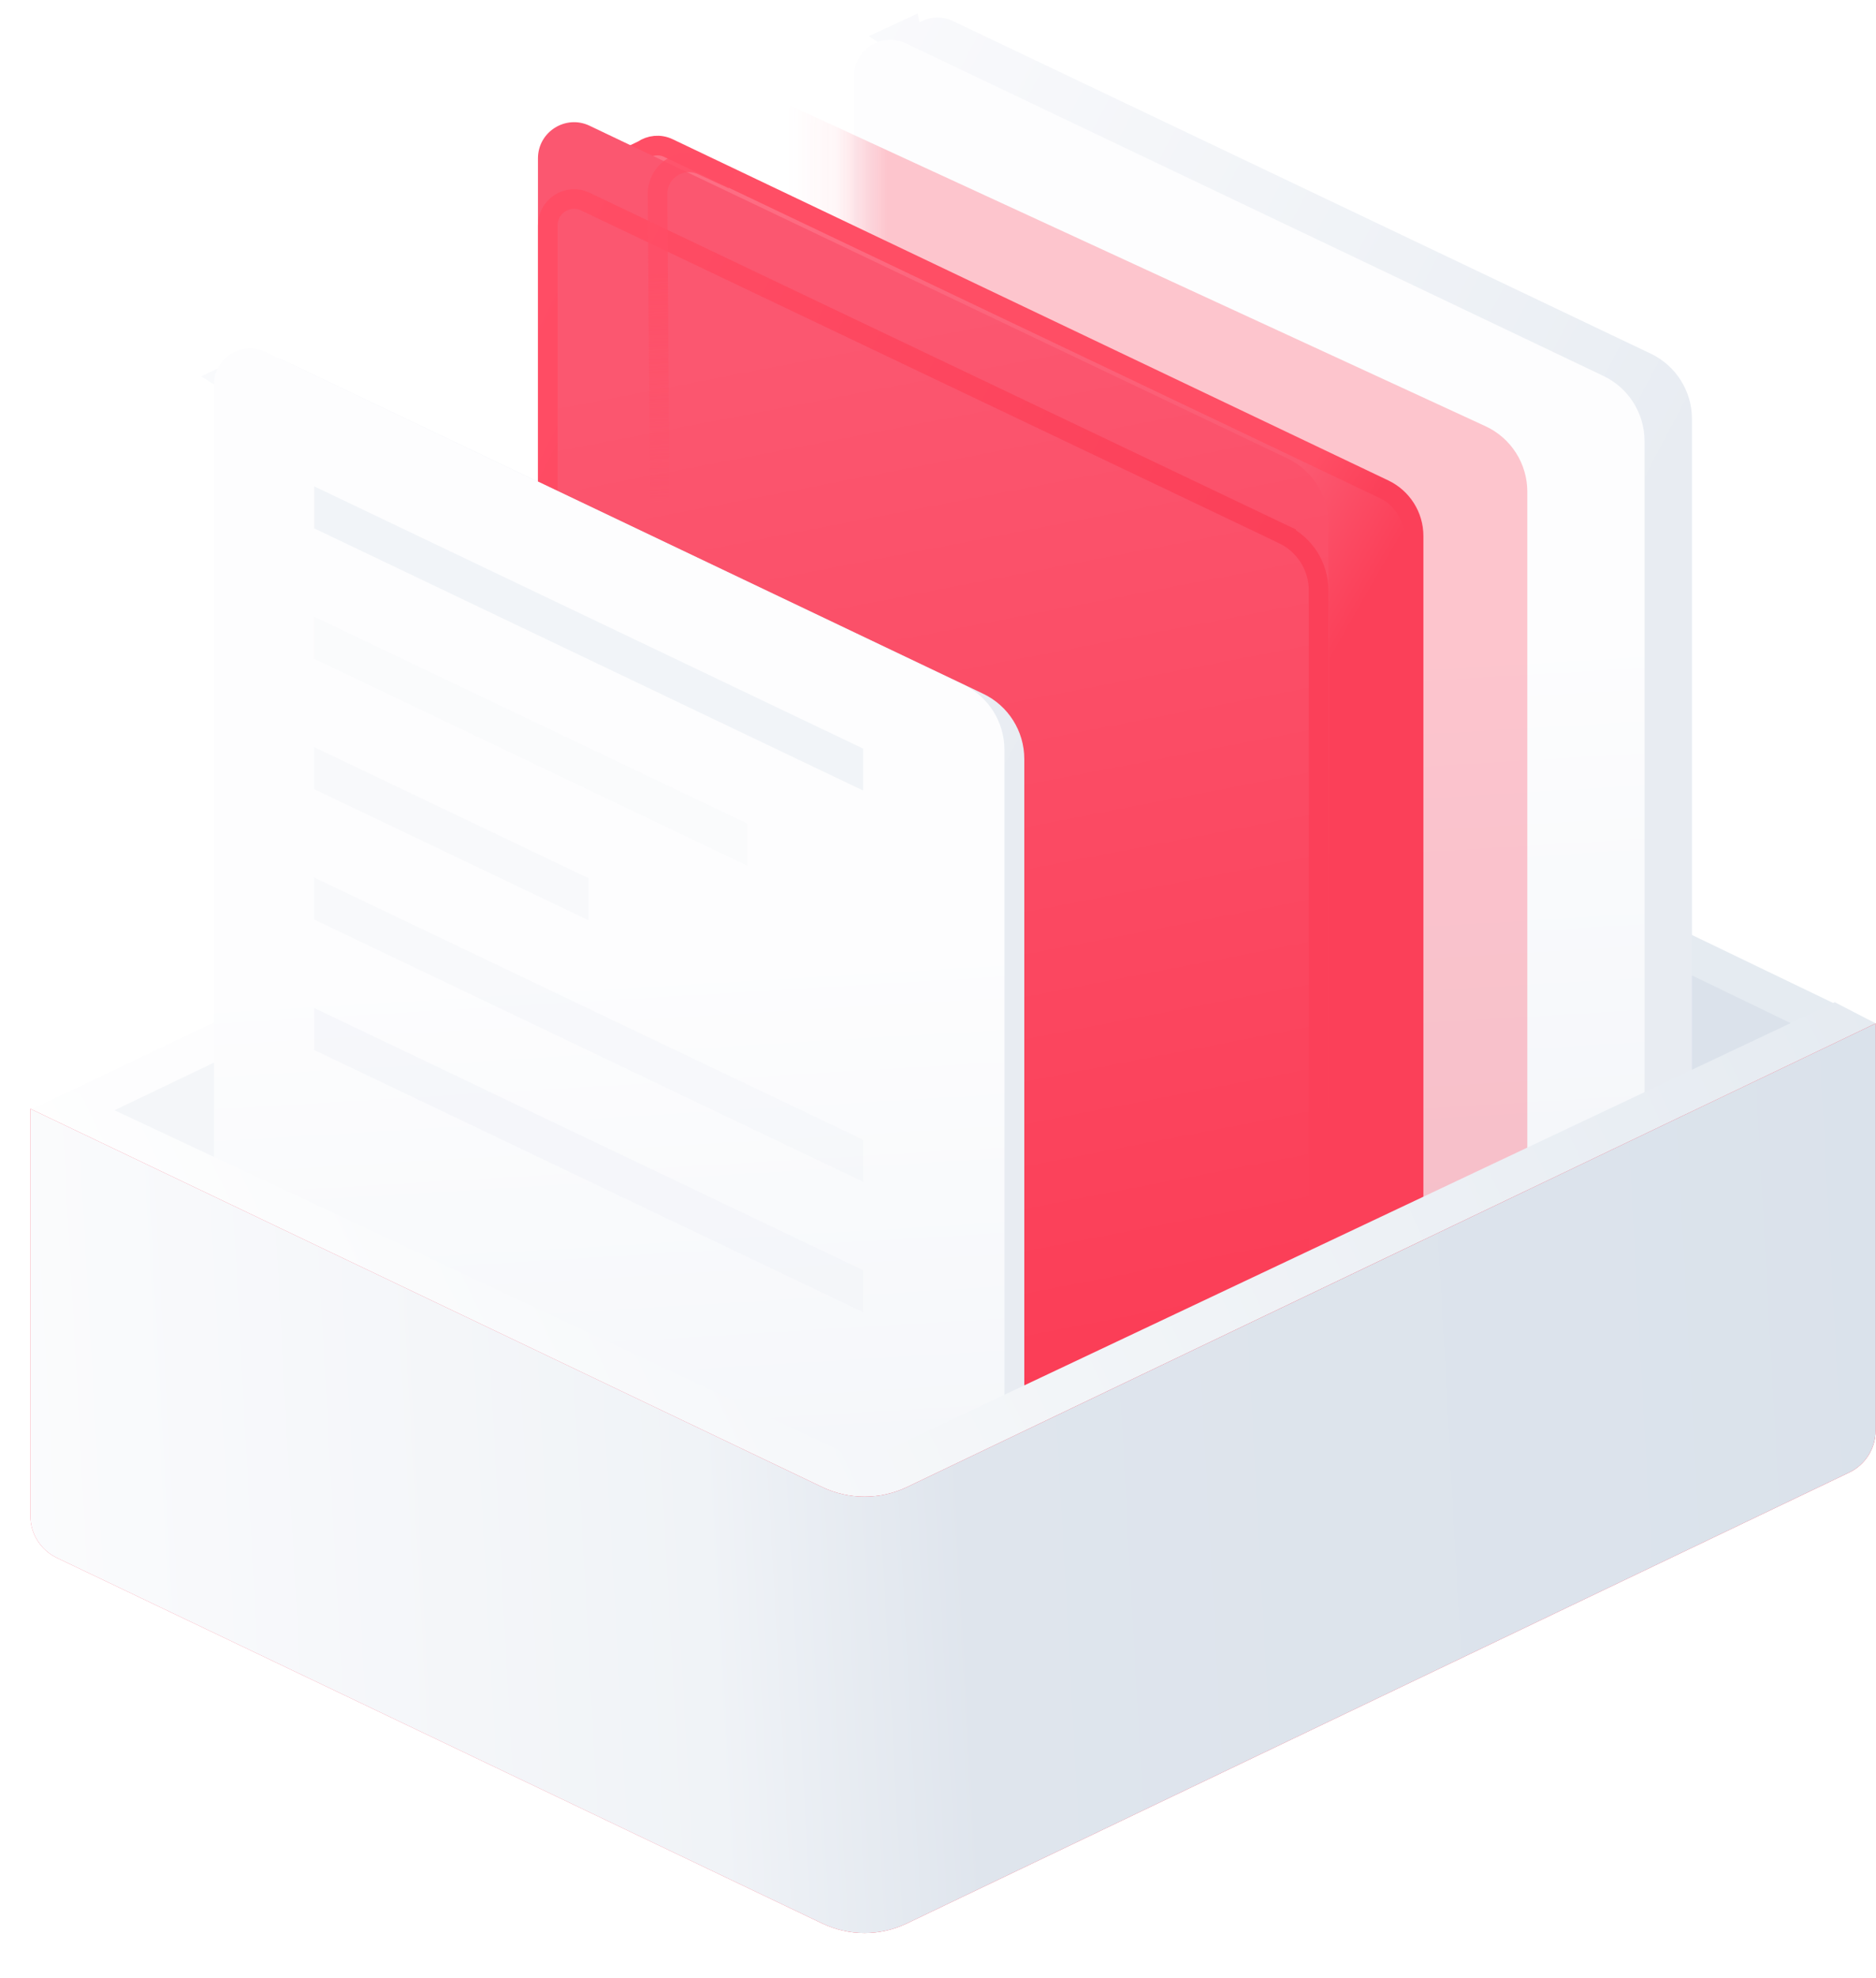 <svg width="37" height="39" viewBox="0 0 37 39" fill="none" xmlns="http://www.w3.org/2000/svg">
<path d="M1.744 21.872L4.356 23.093L4.441 20.519L1.744 21.872Z" fill="#F4F6F9"/>
<path d="M1.46 22.272L0.606 21.882L9.225 17.769L10.126 18.122L1.46 22.272Z" fill="#FDFDFE"/>
<path d="M35.842 20.117L33.231 21.338L33.145 18.765L35.842 20.117Z" fill="#DBE2EB"/>
<path d="M36.146 20.573L37 20.182L28.431 16.055L27.53 16.408L36.146 20.573Z" fill="#E5EBF1"/>
<path fill-rule="evenodd" clip-rule="evenodd" d="M18.099 0.266L17.135 0.713L17.779 1.134V23.683L33.37 30.091V8.259C33.37 7.71 33.054 7.21 32.558 6.973L18.797 0.416C18.57 0.308 18.326 0.331 18.134 0.442L18.099 0.266Z" fill="url(#paint0_linear)"/>
<path d="M32.435 30.529L25.028 31.794L16.845 24.121V1.497C16.845 0.974 17.39 0.629 17.863 0.854L31.624 7.412C32.119 7.648 32.435 8.148 32.435 8.697V30.529Z" fill="url(#paint1_linear)"/>
<mask id="mask0" mask-type="alpha" maskUnits="userSpaceOnUse" x="16" y="0" width="17" height="32">
<path d="M32.435 30.529L25.028 31.794L16.844 24.121V1.497C16.844 0.974 17.39 0.629 17.862 0.854L31.623 7.412C32.119 7.648 32.435 8.148 32.435 8.697V30.529Z" fill="url(#paint2_linear)"/>
</mask>
<g mask="url(#mask0)">
<g opacity="0.3" filter="url(#filter0_f)">
<path d="M30.123 31.514L22.418 33.155L13.016 24.649V0.897L29.295 8.402C29.8 8.634 30.123 9.139 30.123 9.695V31.514Z" fill="#FB4059"/>
</g>
</g>
<path d="M12.289 26.247L27.88 32.656V10.567C27.88 10.175 27.654 9.817 27.3 9.648L13.184 2.92C13.01 2.837 12.822 2.862 12.68 2.958L11.141 3.698L12.289 4.499V26.247Z" fill="url(#paint3_linear)" stroke="url(#paint4_linear)" stroke-width="0.387"/>
<g filter="url(#filter1_i)">
<path d="M26.201 33.475L18.495 35.116L10.61 27.067V4.443C10.61 3.92 11.156 3.575 11.628 3.8L25.389 10.358C25.885 10.594 26.201 11.094 26.201 11.643V33.475Z" fill="url(#paint5_linear)"/>
</g>
<path d="M26.007 11.643V33.319L18.559 34.904L10.804 26.988V4.443C10.804 4.062 11.201 3.811 11.545 3.975L25.306 10.533L25.389 10.358L25.306 10.533C25.734 10.737 26.007 11.169 26.007 11.643Z" stroke="url(#paint6_linear)" stroke-width="0.387"/>
<g opacity="0.78" filter="url(#filter2_f)">
<path d="M13.011 9.935L12.969 3.826C12.966 3.372 13.435 3.069 13.847 3.258L14.451 3.536" stroke="url(#paint7_linear)" stroke-width="0.387"/>
</g>
<g filter="url(#filter3_i)">
<path fill-rule="evenodd" clip-rule="evenodd" d="M5.475 6.351L4.51 6.798L5.154 7.219V29.768L20.744 36.176V14.344C20.744 13.795 20.429 13.294 19.933 13.058L6.172 6.501C5.945 6.393 5.701 6.416 5.509 6.527L5.475 6.351Z" fill="url(#paint8_linear)"/>
</g>
<path d="M19.81 36.614L4.22 30.206V7.582C4.22 7.058 4.765 6.714 5.238 6.939L18.999 13.497C19.494 13.733 19.81 14.233 19.81 14.782V36.614Z" fill="url(#paint9_linear)"/>
<path d="M17.689 29.422L17.703 29.429L17.095 29.772L0.606 21.874L1.421 21.497L16.548 28.59C16.851 28.732 17.201 28.732 17.503 28.589L36.187 19.76L36.993 20.177L17.689 29.422Z" fill="url(#paint10_linear)"/>
<path d="M16.217 29.319C16.745 29.571 17.359 29.571 17.887 29.319L36.992 20.179V28.205C36.992 28.558 36.789 28.88 36.471 29.032L17.887 37.922C17.359 38.175 16.745 38.175 16.217 37.923L1.121 30.714C0.802 30.561 0.599 30.24 0.599 29.886V21.861L16.217 29.319Z" fill="url(#paint11_linear)"/>
<path d="M16.217 29.319C16.745 29.571 17.359 29.571 17.887 29.319L36.992 20.179V28.205C36.992 28.558 36.789 28.88 36.471 29.032L17.887 37.922C17.359 38.175 16.745 38.175 16.217 37.923L1.121 30.714C0.802 30.561 0.599 30.24 0.599 29.886V21.861L16.217 29.319Z" fill="url(#paint12_linear)"/>
<path d="M6.197 9.589L17.023 14.759V15.586L6.197 10.417V9.589Z" fill="#F1F4F8"/>
<path opacity="0.3" d="M6.197 12.16L14.734 16.236V17.064L6.197 12.988V12.16Z" fill="#F1F4F8"/>
<path opacity="0.4" d="M6.197 14.731L11.61 17.316V18.144L6.197 15.559V14.731Z" fill="#F1F4F8"/>
<path opacity="0.4" d="M6.197 17.302L17.023 22.472V23.3L6.197 18.13V17.302Z" fill="#F1F4F8"/>
<path opacity="0.6" d="M6.197 19.874L17.023 25.044V25.871L6.197 20.702V19.874Z" fill="#F1F4F8"/>
<defs>
<filter id="filter0_f" x="9.762" y="-2.356" width="23.615" height="38.765" filterUnits="userSpaceOnUse" color-interpolation-filters="sRGB">
<feFlood flood-opacity="0" result="BackgroundImageFix"/>
<feBlend mode="normal" in="SourceGraphic" in2="BackgroundImageFix" result="shape"/>
<feGaussianBlur stdDeviation="1.627" result="effect1_foregroundBlur"/>
</filter>
<filter id="filter1_i" x="10.61" y="2.409" width="15.591" height="32.707" filterUnits="userSpaceOnUse" color-interpolation-filters="sRGB">
<feFlood flood-opacity="0" result="BackgroundImageFix"/>
<feBlend mode="normal" in="SourceGraphic" in2="BackgroundImageFix" result="shape"/>
<feColorMatrix in="SourceAlpha" type="matrix" values="0 0 0 0 0 0 0 0 0 0 0 0 0 0 0 0 0 0 127 0" result="hardAlpha"/>
<feOffset dy="-1.321"/>
<feGaussianBlur stdDeviation="1.981"/>
<feComposite in2="hardAlpha" operator="arithmetic" k2="-1" k3="1"/>
<feColorMatrix type="matrix" values="0 0 0 0 1 0 0 0 0 1 0 0 0 0 1 0 0 0 0.96 0"/>
<feBlend mode="overlay" in2="shape" result="effect1_innerShadow"/>
</filter>
<filter id="filter2_f" x="12.465" y="2.697" width="2.377" height="7.549" filterUnits="userSpaceOnUse" color-interpolation-filters="sRGB">
<feFlood flood-opacity="0" result="BackgroundImageFix"/>
<feBlend mode="normal" in="SourceGraphic" in2="BackgroundImageFix" result="shape"/>
<feGaussianBlur stdDeviation="0.155" result="effect1_foregroundBlur"/>
</filter>
<filter id="filter3_i" x="3.968" y="6.351" width="16.776" height="30.445" filterUnits="userSpaceOnUse" color-interpolation-filters="sRGB">
<feFlood flood-opacity="0" result="BackgroundImageFix"/>
<feBlend mode="normal" in="SourceGraphic" in2="BackgroundImageFix" result="shape"/>
<feColorMatrix in="SourceAlpha" type="matrix" values="0 0 0 0 0 0 0 0 0 0 0 0 0 0 0 0 0 0 127 0" result="hardAlpha"/>
<feOffset dx="-0.542" dy="0.62"/>
<feGaussianBlur stdDeviation="0.813"/>
<feComposite in2="hardAlpha" operator="arithmetic" k2="-1" k3="1"/>
<feColorMatrix type="matrix" values="0 0 0 0 0.984 0 0 0 0 0.325 0 0 0 0 0.424 0 0 0 0.24 0"/>
<feBlend mode="normal" in2="shape" result="effect1_innerShadow"/>
</filter>
<linearGradient id="paint0_linear" x1="16.115" y1="-0.992" x2="33.638" y2="8.26" gradientUnits="userSpaceOnUse">
<stop stop-color="#FBFBFD"/>
<stop offset="0.87" stop-color="#EBEFF4"/>
<stop offset="0.994" stop-color="#E8ECF2"/>
</linearGradient>
<linearGradient id="paint1_linear" x1="24.912" y1="-10.877" x2="28.142" y2="42.923" gradientUnits="userSpaceOnUse">
<stop offset="0.438" stop-color="#FDFDFE"/>
<stop offset="1" stop-color="#E5EBF2"/>
</linearGradient>
<linearGradient id="paint2_linear" x1="24.912" y1="-10.877" x2="28.141" y2="42.923" gradientUnits="userSpaceOnUse">
<stop offset="0.438" stop-color="#FDFDFE"/>
<stop offset="1" stop-color="#E5EBF2"/>
</linearGradient>
<linearGradient id="paint3_linear" x1="9.872" y1="1.855" x2="27.128" y2="11.726" gradientUnits="userSpaceOnUse">
<stop stop-color="#FE758A"/>
<stop offset="0.87" stop-color="#FB5A72"/>
<stop offset="0.994" stop-color="#FB4059"/>
</linearGradient>
<linearGradient id="paint4_linear" x1="26.016" y1="8.923" x2="27.23" y2="9.679" gradientUnits="userSpaceOnUse">
<stop stop-color="#FF4E65"/>
<stop offset="1" stop-color="#FB4059"/>
</linearGradient>
<linearGradient id="paint5_linear" x1="18.405" y1="35.116" x2="13.273" y2="8.524" gradientUnits="userSpaceOnUse">
<stop stop-color="#FB364F"/>
<stop offset="1" stop-color="#FB5770"/>
</linearGradient>
<linearGradient id="paint6_linear" x1="25.105" y1="11.229" x2="11.176" y2="4.082" gradientUnits="userSpaceOnUse">
<stop stop-color="#FB4059"/>
<stop offset="1" stop-color="#FF4D65"/>
</linearGradient>
<linearGradient id="paint7_linear" x1="13.466" y1="5.354" x2="13.707" y2="9.935" gradientUnits="userSpaceOnUse">
<stop stop-color="#FF4D65"/>
<stop offset="1" stop-color="#FF4D65" stop-opacity="0"/>
</linearGradient>
<linearGradient id="paint8_linear" x1="3.49" y1="5.093" x2="21.012" y2="14.344" gradientUnits="userSpaceOnUse">
<stop stop-color="#FBFBFD"/>
<stop offset="0.87" stop-color="#EBEFF4"/>
<stop offset="0.994" stop-color="#E8ECF2"/>
</linearGradient>
<linearGradient id="paint9_linear" x1="12.287" y1="-4.792" x2="15.517" y2="49.008" gradientUnits="userSpaceOnUse">
<stop offset="0.438" stop-color="#FDFDFE"/>
<stop offset="1" stop-color="#E5EBF2"/>
</linearGradient>
<linearGradient id="paint10_linear" x1="51.339" y1="14.594" x2="5.803" y2="36.546" gradientUnits="userSpaceOnUse">
<stop stop-color="#DAE2EB"/>
<stop offset="0.998" stop-color="white"/>
</linearGradient>
<linearGradient id="paint11_linear" x1="12.928" y1="28.697" x2="40.462" y2="28.697" gradientUnits="userSpaceOnUse">
<stop stop-color="#FB5770"/>
<stop offset="0.161" stop-color="#FB364F"/>
<stop offset="0.77" stop-color="#FB364F"/>
<stop offset="0.843" stop-color="#FB2B44"/>
</linearGradient>
<linearGradient id="paint12_linear" x1="-2.491" y1="28.697" x2="38.134" y2="26.466" gradientUnits="userSpaceOnUse">
<stop stop-color="#FDFDFE"/>
<stop offset="0.401" stop-color="#F0F3F7"/>
<stop offset="0.526" stop-color="#DFE5ED"/>
<stop offset="1" stop-color="#DAE2EB"/>
</linearGradient>
</defs>
</svg>

